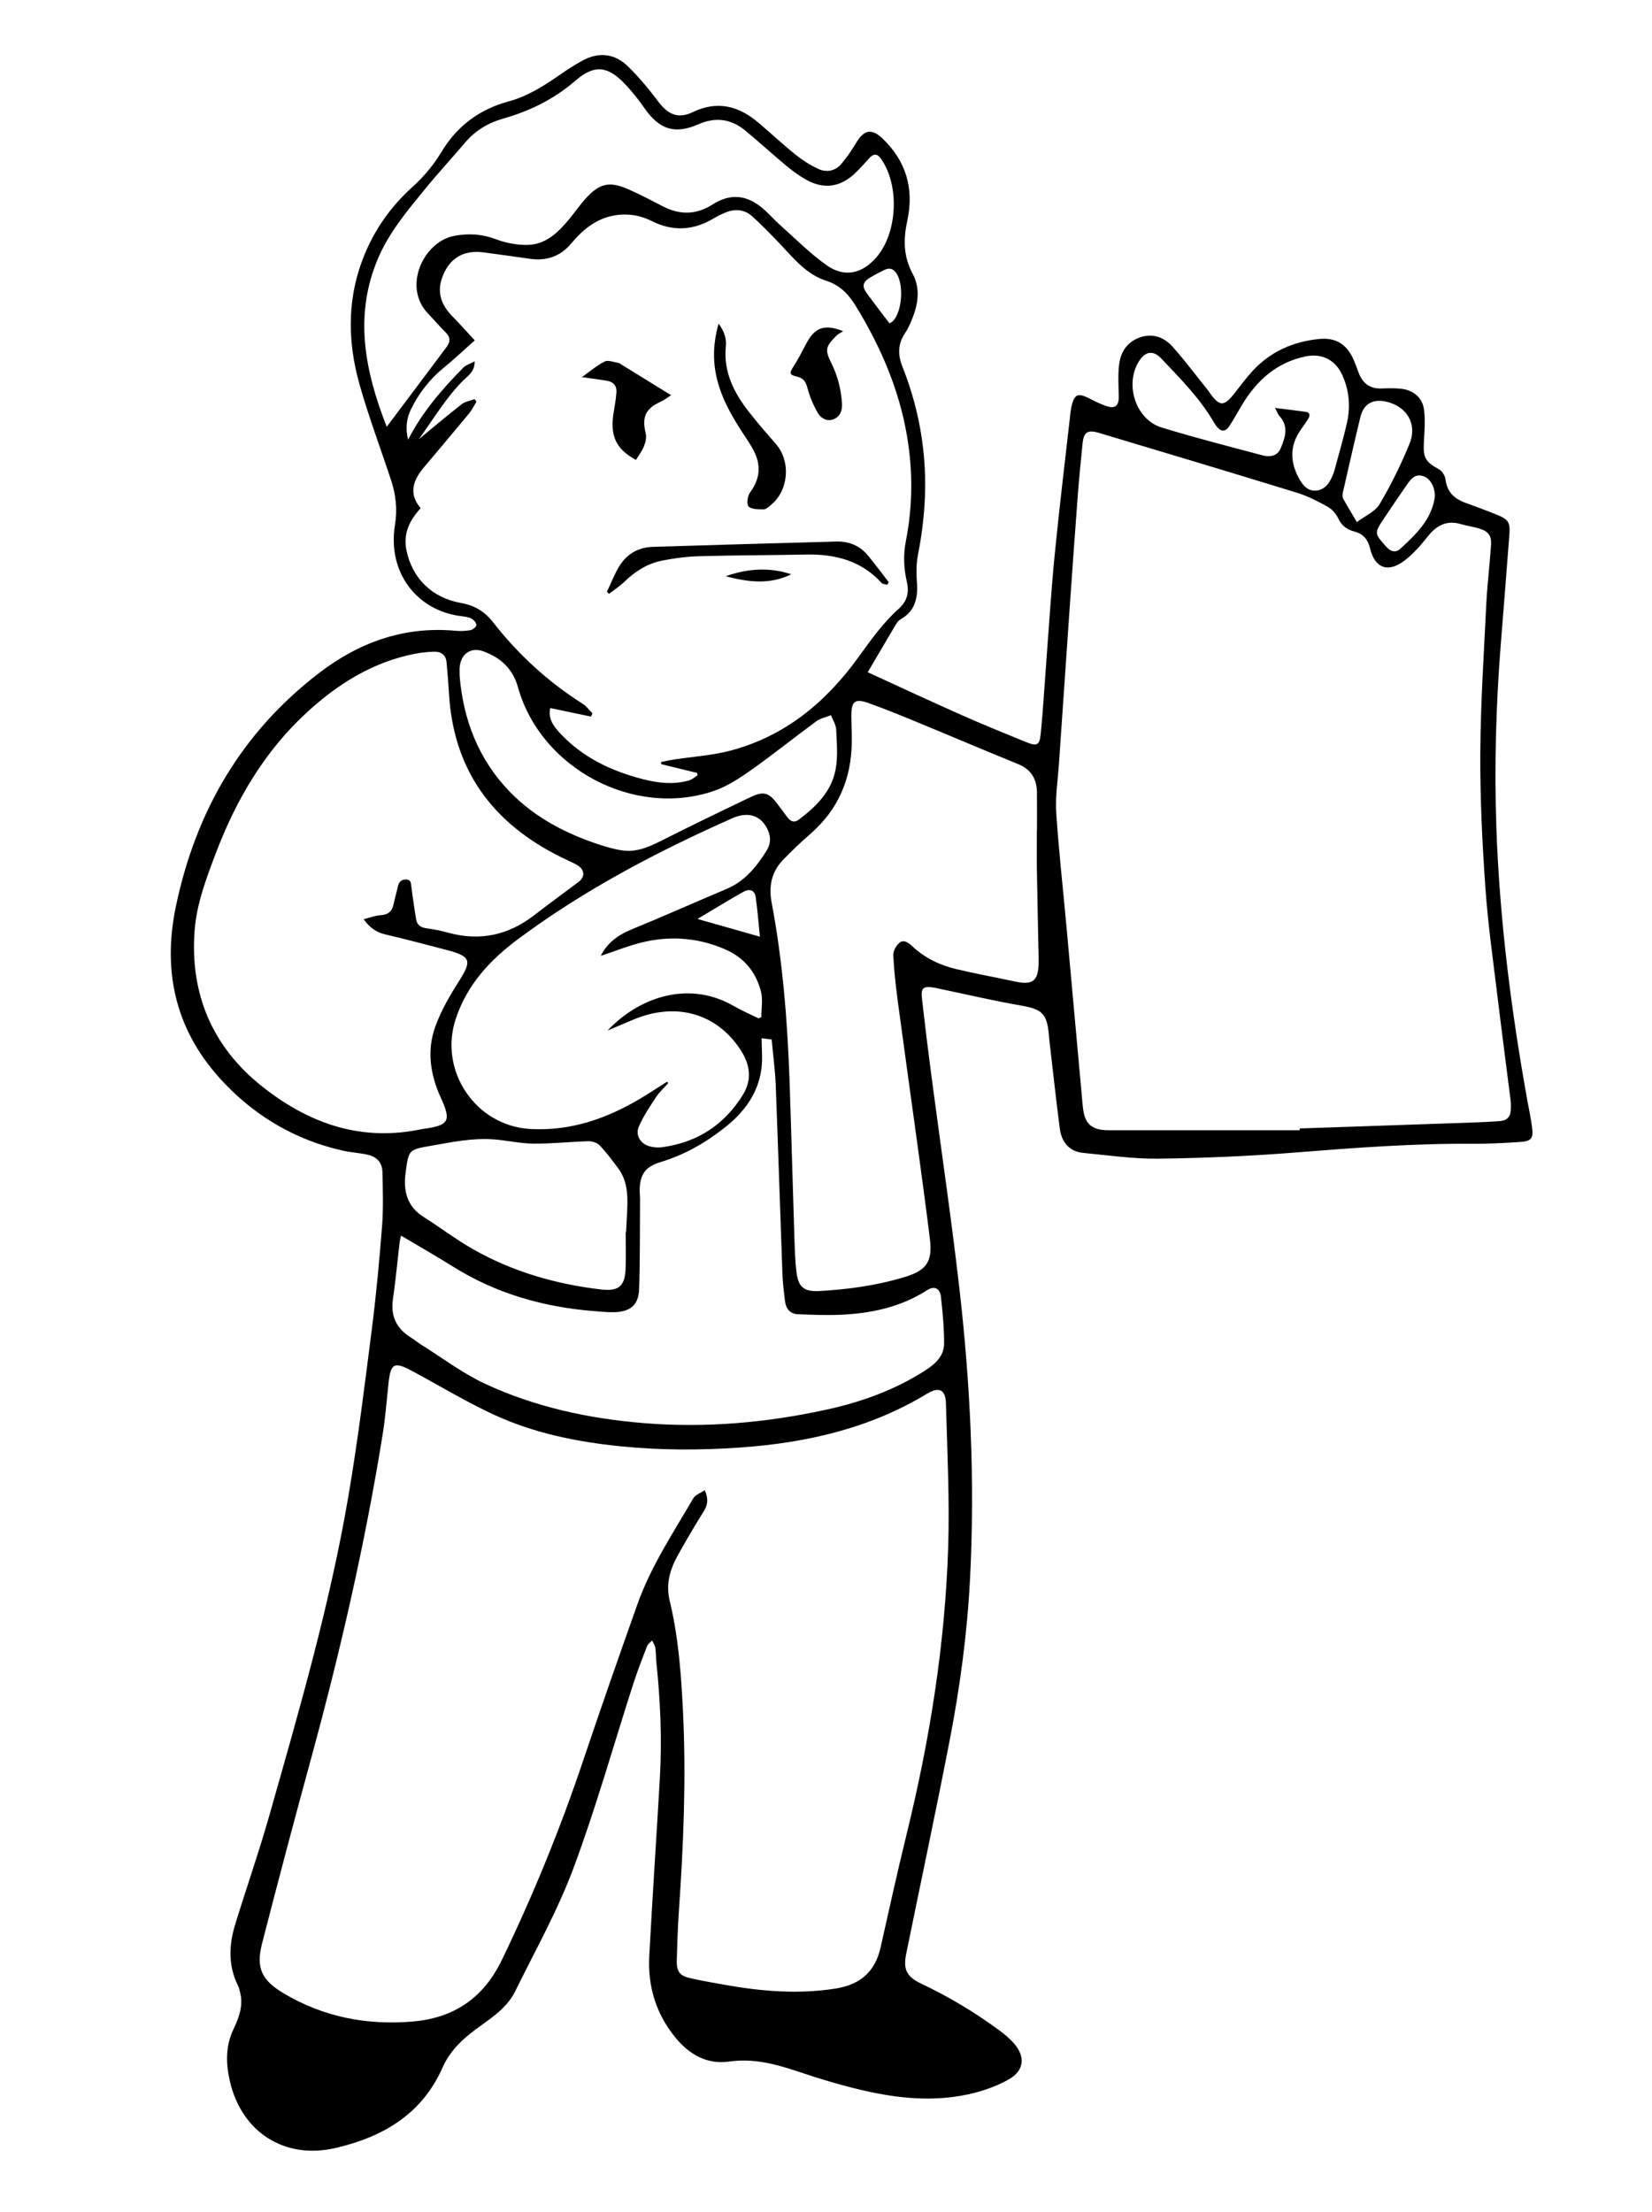 <?xml version="1.0" encoding="UTF-8"?>
  <svg xmlns="http://www.w3.org/2000/svg" viewBox="0 0 544 728">
    <path d="m285.72,221.26c10.54,4.82,20.78,9.6,31.1,14.18,6.91,3.07,13.94,5.9,20.94,8.77,3.78,1.55,4.58,1.17,4.98-2.93.74-7.62,1.18-15.27,1.76-22.91.92-12.04,1.65-24.09,2.84-36.1,1.53-15.48,3.42-30.93,5.16-46.39.06-.49.12-.99.22-1.48.95-4.78,2.12-5.3,6.43-3.03,1.61.85,3.28,1.63,5,2.23,3.1,1.09,4.33.03,4.26-3.24-.08-3.55-.32-7.15.15-10.65.55-4.09,2.82-7.32,6.96-8.7,4.21-1.4,7.9.06,10.64,3.14,4.14,4.65,7.87,9.67,11.78,14.53.16.19.27.42.42.62,3.27,4.58,4.68,4.58,8.21.08,1.95-2.49,3.83-5.05,5.98-7.36,5.87-6.32,13.3-9.59,21.8-10.44,5.45-.55,9.12,1.69,11.34,6.7.71,1.59,1.23,3.27,1.9,4.88,1.38,3.29,3.83,4.86,7.44,4.71,2.07-.09,4.17-.13,6.22.08,4.17.43,7.16,2.85,7.69,6.97.45,3.49.13,7.11-.06,10.65-.28,5.14.48,6.42,4.98,8.91,1.02.57,1.99,2.08,2.13,3.26.49,4.1,2.81,6.4,6.49,7.73,3.51,1.27,7.02,2.57,10.48,3.98,3.73,1.51,4.38,2.49,4.08,6.42-.9,12.04-1.88,24.07-2.83,36.1-1.59,20.12-2.16,40.26-1.46,60.43,1.06,30.36,4.89,60.4,10.28,90.26.5,2.78,1.11,5.55,1.47,8.35.48,3.76-.19,4.63-4.03,4.88-5.07.33-10.16.63-15.23.59-19.68-.15-39.27,1.33-58.87,2.89-14.93,1.19-29.93,1.82-44.9,2.01-8.28.11-16.59-1.12-24.88-1.91-4.23-.41-7.01-3.32-7.61-8.03-1.26-9.82-2.33-19.67-3.48-29.51-.05-.41-.05-.83-.09-1.25-.68-7.21-2.28-8.49-9.47-9.75-9.16-1.6-18.24-3.74-27.35-5.64-.41-.09-.81-.2-1.22-.25-3.38-.47-4.16.16-3.78,3.55.95,8.44,1.98,16.86,3.09,25.28,3.05,23.19,6.49,46.33,9.17,69.56,3.7,31.98,5.24,64.08,3.58,96.27-.92,17.91-3.31,35.66-6.72,53.24-4.54,23.42-9.53,46.76-14.29,70.13-1.05,5.16.1,7.57,4.9,9.84,9.06,4.29,17.62,9.4,25.68,15.34,1.8,1.32,3.56,2.79,5.01,4.48,3.66,4.25,3.22,8.77-1.62,11.59-3.6,2.09-7.69,3.59-11.75,4.62-11.21,2.82-22.56,2.06-33.7-.28-8.35-1.75-16.58-4.26-24.69-6.97-7.27-2.43-14.39-4.22-22.21-3.11-7.28,1.03-13.14-2.41-17.66-7.94-6.33-7.74-9.1-16.8-8.58-26.7,1.04-19.63,2.39-39.24,3.5-58.86.72-12.67.16-25.31-1.16-37.92-.16-1.57-.1-3.17-.34-4.73-.13-.86-.69-1.65-1.05-2.47-.57.62-1.39,1.14-1.68,1.88-1.59,4.1-3.18,8.21-4.53,12.39-6.53,20.26-12.28,40.81-19.72,60.74-5.21,13.96-12.6,27.13-19.21,40.55-2.42,4.9-6.87,8.09-11.22,11.19-5.2,3.71-9.97,7.73-12.64,13.8-6.8,15.41-19.68,22.92-35.32,26.53-16.67,3.85-30.77-5.16-34.69-21.83-1.39-5.89-1.54-11.56,1.13-17.25,1.75-3.73,3.32-7.7,2.21-12.05-.18-.72-.3-1.49-.63-2.15-3.31-6.58-3.12-13.39-1.04-20.19,3.65-11.92,7.79-23.71,11.2-35.7,9.91-34.88,20.05-69.73,26.14-105.53,3.11-18.25,5.37-36.65,7.72-55.02,1.43-11.23,2.47-22.52,3.35-33.8.45-5.8.24-11.66.13-17.49-.06-3.34-1.74-5.26-5-5.97-2.67-.59-5.45-.73-8.11-1.33-15.31-3.45-28.36-11.02-39.1-22.34-15.65-16.48-20.46-35.96-15.8-58.15,6.56-31.2,21.58-57.08,47.01-76.62,13.23-10.17,28.01-15.52,44.92-14.01,1.65.15,3.36.12,4.98-.17.79-.14,1.98-1.05,2.01-1.65.03-.73-.84-1.79-1.59-2.17-1.08-.54-2.39-.68-3.62-.84-13.76-1.74-24.26-13.74-21.56-30.21.82-5.01.24-9.79-1.31-14.51-3.46-10.5-7.37-20.87-10.38-31.49-4.3-15.17-4.09-30.28,2.58-44.92,3.51-7.69,8.48-14.35,14.72-19.99,3.82-3.45,7.03-7.27,9.68-11.66,5.14-8.52,12.51-14.04,22.18-16.64,6.35-1.71,11.82-5.28,17.17-8.99,2.25-1.56,4.58-3.04,6.98-4.37,5.46-3.02,10.73-2.4,15.12,1.89,3.6,3.53,6.87,7.46,9.9,11.5,3.25,4.33,6.59,5.83,11.4,3.52,8.17-3.92,15.18-2,21.68,3.52,4.06,3.45,7.96,7.1,12.11,10.43,2.31,1.85,4.87,3.51,7.55,4.74,2.68,1.24,5.55.73,7.54-1.6,1.87-2.19,3.5-4.62,4.99-7.09,2.5-4.18,5.04-4.71,8.57-1.36,7.86,7.47,10.48,16.64,8.2,27.11-1.32,6.07-1.31,11.74,1.74,17.39,2.64,4.88,1.84,10.03-.16,14.99-.65,1.61-1.38,3.24-2.35,4.67-2.37,3.52-2.37,7.08-.85,10.92,4.64,11.72,7.21,23.87,7.48,36.5.19,8.61-.69,17.1-2.36,25.56-.58,2.96-.53,6.1-.32,9.14.34,5.02-.58,9.28-5.33,11.98-.61.35-1.15.96-1.52,1.58-3.02,5.07-6,10.17-9.36,15.9Zm-53.64,269.27c1.17,2.66,1.08,4.67-.27,6.81-2.96,4.72-5.77,9.54-8.5,14.4-2.61,4.66-4.13,9.53-2.81,15.02,2.95,12.19,3.83,24.64,4.43,37.11,1.04,21.66.14,43.29-1.36,64.91-.38,5.48-.55,10.98-.71,16.47-.1,3.75,1.01,5.15,4.64,5.93,3.66.79,7.34,1.45,11.02,2.11,12.19,2.17,24.41,3.21,36.76,1.23,8.16-1.31,12.93-5.65,14.7-13.52,2.79-12.41,5.52-24.84,8.55-37.19,7.62-31.05,12.68-62.5,13.7-94.46.5-15.79-.3-31.63-.74-47.44-.12-4.57-2.3-5.54-6.26-3.14-18.91,11.45-39.77,16.16-61.5,17.69-13.14.92-26.29.92-39.43-.41-14.41-1.46-28.52-4.32-41.68-10.41-9.26-4.28-18.04-9.63-27.06-14.45-5.76-3.08-6.92-2.43-7.62,4.05-.61,5.62-1.02,11.27-1.92,16.84-5.77,35.8-13.85,71.09-23.4,106.06-5.58,20.43-11.01,40.91-16.29,61.42-2.13,8.28-.18,12.25,7.21,16.63,13.14,7.79,27.44,10.5,42.48,9.19,13.46-1.17,23.17-7.7,29.23-20.23,10.34-21.39,19.28-43.29,26.84-65.8,5.77-17.17,11.77-34.27,17.83-51.35,4.43-12.47,11.78-23.46,18.37-34.81.69-1.18,2.42-1.75,3.76-2.66Zm195.92-118.51c0-.19,0-.39,0-.58,19.15-.66,38.29-1.3,57.44-1.97,2.83-.1,5.66-.24,8.48-.45,2.23-.17,3.52-1.38,3.58-3.69.03-1,.08-2.01-.04-3-1.35-10.8-2.8-21.6-4.1-32.41-1.5-12.47-3.31-24.93-4.2-37.44-1.05-14.78-1.78-29.62-1.7-44.42.09-16.39,1.17-32.78,1.97-49.16.32-6.56,1.15-13.09,1.57-19.65.19-2.99-.97-4.4-3.89-5.28-1.98-.6-4.05-.88-6.04-1.46-4.77-1.4-8.1.49-11.02,4.2-2.25,2.85-4.73,5.67-7.6,7.84-5.39,4.09-9.72,2.48-11.3-4.05-.74-3.06-2.31-4.81-5.26-5.58-2.35-.61-4.07-1.89-5.18-4.23-.72-1.5-2-3.04-3.43-3.84-3.23-1.81-6.6-3.55-10.12-4.64-21.73-6.69-43.52-13.2-65.3-19.73-3.71-1.11-4.99-.26-5.37,3.5-.62,6.04-1.21,12.09-1.66,18.14-.98,12.95-1.88,25.9-2.79,38.86-1.14,16.28-2.26,32.56-3.36,48.84-.36,5.23-1.2,10.5-.86,15.69.79,12.2,2.17,24.36,3.28,36.55,1.83,19.98,3.64,39.95,5.44,59.93.53,5.86,2.72,8.02,8.54,8.03,20.98.02,41.97,0,62.95,0Zm-210.24-120.48c-.03-.24-.06-.47-.1-.71,1.43-.28,2.85-.61,4.29-.83,6.15-.95,12.45-1.32,18.44-2.89,18.05-4.72,31.6-15.96,42.32-30.83,4.1-5.69,8.13-11.35,13.4-16.06,2.51-2.24,3.34-5.18,2.53-8.64-1.05-4.48-1.23-8.97-.32-13.6,2.21-11.29,2.31-22.66.43-34.03-2.53-15.32-8.51-29.28-16.5-42.51-2.52-4.17-5.22-7.45-10.25-9.05-6.53-2.08-10.81-7.55-15.41-12.38-2.87-3.01-5.78-5.99-8.86-8.78-2.58-2.34-5.69-2.57-8.88-1.25-1.23.51-2.45,1.06-3.58,1.75-6.7,4.1-13.5,4.62-20.64,1.03-3.45-1.74-7.22-2.47-11.15-2.02-6.59.75-11.32,4.56-15.37,9.39-3.6,4.3-8.14,5.82-13.58,5.06-5.11-.71-10.22-1.47-15.33-2.12-6.7-.86-11.32,1.98-13.6,8.31-1.8,5-.2,9.09,3.35,12.72,2.48,2.54,4.84,5.18,7.39,7.93-3.26,2.89-6.58,6.04-10.12,8.93-4.67,3.81-8.28,8.41-10.9,13.79-1.54,3.15-1.81,6.5-.93,9.98,4.65-9.1,11.18-16.64,18.23-23.77.84-.85,2.18-1.21,3.7-2.01-.02,3.48-2.19,4.69-3.7,6.19-5.71,5.71-9.77,12.6-14.68,19.41,4.95-4.07,9.45-7.89,14.1-11.5,1.15-.89,2.81-1.13,4.24-1.67.2.28.4.57.61.85-.8,1.3-1.47,2.71-2.43,3.87-4.88,5.9-9.82,11.75-14.76,17.6-3.6,4.26-5.32,8.69-1.18,13.57-3.71,4.05-5.79,8.4-4.68,13.82,1.89,9.29,8.45,15.72,18.02,17.39,4.33.76,7.74,2.79,10.43,6.24,8.33,10.67,18.15,19.7,29.6,26.95,1.24.78,2.15,2.08,3.21,3.14-.17.35-.33.71-.5,1.06-4.45-.93-8.9-1.86-13.4-2.81-.78,3.6,1.16,6.06,3.26,8.32,7.46,8.01,16.94,12.45,27.35,15.12,4.97,1.27,10.01,1.81,15.05.4,1.04-.29,1.93-1.13,2.88-1.72-.07-.26-.15-.51-.22-.77-3.91-.96-7.83-1.92-11.74-2.88Zm-98.02,51.03c2.09-.52,3.8-1.23,5.54-1.32,2.51-.12,3.81-1.25,4.32-3.61.42-1.95.98-3.86,1.4-5.81.33-1.53,1.19-2.41,2.74-2.34,1.8.08,1.59,1.55,1.76,2.77.48,3.45.95,6.91,1.53,10.35.29,1.74,1.4,2.65,3.22,2.91,2.38.34,4.77.76,7.08,1.41,10.55,2.98,20.03.95,28.65-5.73,4.8-3.72,9.73-7.28,14.58-10.94,2.05-1.54,2.01-3.83-.13-5.28-1.02-.69-2.19-1.18-3.32-1.71-23.4-10.83-37.61-28.24-39.24-54.69-.22-3.55-.49-7.11-.83-10.65-.24-2.42-1.87-3.49-4.12-3.42-2.15.06-4.32.29-6.43.71-13.65,2.71-24.99,9.75-35.12,18.98-14.23,12.98-23.66,29.08-30.4,46.9-3.12,8.25-6.27,16.54-6.9,25.43-1.49,20.78,5.91,38.04,22.1,50.96,14.83,11.83,31.65,18.13,51.07,14.49.82-.15,1.63-.33,2.46-.44,8.14-1.13,8.95-2.61,5.49-10.15-3.47-7.54-4.69-15.46-1.91-23.29,1.89-5.33,4.82-10.38,7.88-15.18,4.23-6.65,3.92-8.1-3.78-10.15-6.82-1.82-13.66-3.58-20.53-5.21-2.83-.67-5.02-2.07-7.1-5Zm221.67-29.08s.04,0,.06,0c0-4.25.05-8.49-.01-12.74-.07-4.41-1.96-7.53-6.23-9.26-11.4-4.64-22.71-9.46-34.09-14.15-5.07-2.09-10.16-4.15-15.33-5.99-4.2-1.49-5.46-.47-5.46,4.02,0,3,.18,6,.14,8.99-.15,11.94-4.41,22.03-13.49,29.99-3.19,2.79-6.29,5.71-9.22,8.77-3.74,3.9-4.68,8.66-3.69,13.9,3.68,19.51,5.24,39.24,5.92,59.05.57,16.56.99,33.13,1.53,49.69.14,4.33.23,8.67.74,12.96.59,4.96,2.51,6.51,7.52,6.23,9.57-.53,19.04-1.84,28.23-4.65,7.17-2.19,9.09-5.1,8.17-12.6-1.3-10.56-2.75-21.1-4.18-31.64-2.07-15.16-4.22-30.32-6.25-45.49-.72-5.36-1.34-10.74-1.62-16.14-.07-1.38.96-3.25,2.08-4.15,1.4-1.12,2.95.04,4.17,1.18,4.11,3.85,9.05,6.23,14.45,7.52,6.38,1.52,12.85,2.68,19.26,4.07,5.98,1.3,7.82-.09,7.91-6.21,0-.5.01-1,0-1.5-.19-9.7-.42-19.4-.58-29.1-.07-4.25-.01-8.5-.01-12.74Zm-209.33,133.22c-.23.99-.41,1.54-.48,2.11-.73,6.28-1.3,12.58-2.21,18.83-.82,5.64,1.23,9.72,5.97,12.64,1.13.7,2.15,1.57,3.28,2.28,6.97,4.35,13.62,9.42,21.01,12.87,16.58,7.72,34.32,11.53,52.52,13,20.23,1.63,40.25-.14,60.04-4.46,11.53-2.52,22.52-6.48,32.51-12.92,3.26-2.1,6.17-4.72,6.17-8.83.01-5.14-.48-10.3-1.04-15.42-.3-2.74-2.2-3.65-4.49-2.17-8.76,5.63-18.52,7.69-28.7,8.13-4.64.2-9.3,0-13.95-.19-2.53-.11-3.88-1.82-4.19-4.21-.39-3.05-.76-6.11-.87-9.18-.76-20.64-1.4-41.28-2.2-61.91-.2-5.04-.88-10.07-1.34-15.13-1.35-.16-2.3-.28-3.31-.4,0,3.49.37,6.85-.07,10.1-1.11,8.12-5.7,14.26-11.97,19.22-6.37,5.04-13.31,9.05-21.17,11.41-5.18,1.55-6.96,4.21-6.95,9.59,0,.83.12,1.66.12,2.49-.07,9.91.03,19.82-.3,29.71-.17,5.2-2.79,7.45-8,7.64-2.32.08-4.65-.18-6.98-.36-16.49-1.34-32.01-5.71-46.16-14.55-5.56-3.48-11.26-6.73-17.24-10.28Zm87.54-50.66c.15.15.29.3.44.45-1.37,1.55-2.94,2.97-4.06,4.68-2.04,3.1-4.13,6.23-5.62,9.61-1.26,2.86.53,5.74,3.57,6.54,1.26.33,2.66.47,3.95.3,11.71-1.54,20.72-7.4,26.84-17.46,2.99-4.92,2.21-9.88-.86-14.58-7.91-12.1-21.29-15.87-35.36-9.96-2.64,1.11-5.28,2.23-8.46,3.58,11-11.58,27.32-16.37,41.67-8.02,2.6,1.51,5.39,2.69,8.09,4.02.3-.15.59-.3.89-.45,0-2.78.54-5.69-.11-8.31-1.61-6.45-5.55-11.24-11.78-13.96-8.36-3.65-17.1-4.47-25.92-2.63-5.25,1.1-10.28,3.22-15.05,4.76,1.88-3.9,5.35-6.74,9.97-8.63,10.53-4.31,20.93-8.96,31.42-13.38,6-2.53,9.83-7.24,13.15-12.54,1.56-2.48,1.5-5.03.11-7.58-2.28-4.18-6.33-5.4-11.38-3.15-24.71,10.97-48.57,23.47-70.35,39.64-9.32,6.92-16.98,15.08-20.72,26.47-5.62,17.08,6.62,35.15,24.58,36.16,13.15.74,24.91-3.32,36.01-9.88,3.05-1.8,6-3.77,9-5.67Zm-92.27-215.57c6.7-8.92,13.26-17.62,19.77-26.34,1.18-1.57,1.27-3.12-.31-4.67-2.01-1.97-3.81-4.15-5.78-6.17-8.61-8.85-1.59-23.71,8.5-25.65,4.68-.9,9.13-.65,13.7,1.07,3.26,1.23,6.94,1.96,10.41,1.9,6.05-.1,10.16-4.09,13.79-8.49,1.91-2.31,3.61-4.8,5.63-7,4.4-4.77,7.67-5.5,13.61-2.93,3.96,1.72,7.79,3.75,11.64,5.73,5.57,2.86,10.92,2.83,16.31-.61,5.82-3.71,11.23-3.24,16.52,1.24,2.03,1.72,3.77,3.76,5.76,5.53,5.03,4.47,9.8,9.31,15.26,13.18,5.9,4.18,11.68,2.89,16.42-2.55,7.02-8.06,7.71-23.87,1.48-32.51-1.31-1.81-2.44-1.62-3.8-.15-1.69,1.83-3.32,3.75-5.17,5.41-4.6,4.11-9.79,4.8-15.23,1.89-2.4-1.28-4.66-2.92-6.76-4.66-4.62-3.82-9.03-7.89-13.66-11.71-4.64-3.83-9.74-4.58-15.39-2.11-7.85,3.44-12.91,1.77-17.81-5.26-2.04-2.92-4.28-5.76-6.77-8.31-5.52-5.67-9.92-6-15.89-.83-7.02,6.07-15.01,10.05-23.86,12.55-4.9,1.39-9.15,3.9-12.51,7.84-4.43,5.2-9.06,10.23-13.38,15.52-5.79,7.09-11.71,14.12-15.35,22.68-8.03,18.88-4.27,37.14,2.86,55.4Zm78.7,265.12s.07,0,.11,0c.1-1.74.19-3.49.28-5.23.28-5.51.66-11.06-2.89-15.84-1.93-2.6-3.88-5.21-6.11-7.55-.83-.87-2.48-1.37-3.74-1.33-5.98.16-11.96.83-17.94.78-4.29-.03-8.57-1.01-12.87-1.37-7.04-.59-13.91.84-20.79,2.05-7.51,1.31-7.5,1.25-8.52,8.77-.82,6.06.37,11.2,5.96,14.72,5.41,3.41,10.53,7.32,16.07,10.49,13.1,7.47,27.33,11.59,42.27,13.34,5.81.68,7.91-1.03,8.13-6.83.15-3.99.03-7.99.03-11.99Zm-54.7-183.16c1.19,14.35,6.14,27.49,16.58,38.23,8.2,8.44,18.34,13.68,29.37,17.33,2.51.83,5.1,1.57,7.72,1.93,4.27.59,8.12-.89,11.93-2.8,10.02-5.04,20.11-9.94,30.24-14.77,4.33-2.06,6.02-1.48,8.92,2.39,1.1,1.46,2.18,2.94,3.29,4.4,1.02,1.34,2.27,1.68,3.67.63,5.7-4.3,10.75-9.28,12.1-16.53.79-4.25.38-8.75.18-13.13-.07-1.59-1.11-3.14-1.71-4.71-1.62.65-3.46,1-4.82,2-7.18,5.26-14.12,10.86-21.39,16-3.84,2.71-7.93,5.41-12.32,6.92-26.3,9-57.1-7.38-64.56-34.17-1.69-6.07-5.67-9.63-11.23-11.72-4.18-1.57-7.49.66-7.94,5.11-.08.82-.01,1.66-.01,2.88Zm268.49-88.17c3.89.49,7.01.85,10.11,1.28,1.45.2,1.51,1.18.9,2.2-.86,1.42-1.87,2.75-2.79,4.13-3.32,4.93-3.17,10.06-.55,15.13,1.21,2.35,2.96,4.84,6.04,4.46,3-.36,4.5-2.85,5.5-5.52.18-.46.33-.94.46-1.42,1.39-5.21,2.95-10.38,4.1-15.64,1.14-5.22.65-10.44-1.56-15.36-2.3-5.12-6.76-7.35-12.25-6.19-9.42,1.99-15.92,7.87-20.77,15.87-1.42,2.35-2.7,4.78-4.22,7.06-1.3,1.96-2.75,1.91-4.19.07-.41-.52-.75-1.1-1.09-1.67-4.62-7.82-10.99-14.19-17.17-20.71-2.47-2.6-4.96-2.35-6.91.38-5.37,7.5-1.73,19.68,7.08,22.38,10.96,3.36,22.08,6.2,33.16,9.15,2.37.63,4.92.34,6.01-2.25,1.48-3.53,2.8-7.23-.4-10.7-.47-.51-.69-1.24-1.44-2.66Zm26.97,37.58c2.71-2.05,6.02-3.43,7.49-5.9,3.75-6.33,7.04-13,9.83-19.82,2.7-6.61-.86-12.43-7.77-13.95-4.32-.95-7.35.79-8.39,5.1-2.01,8.3-3.89,16.62-5.79,24.94-.14.6-.16,1.39.12,1.89,1.35,2.46,2.82,4.85,4.52,7.74Zm25.69-8.57c0-3.16-1.62-5.81-3.75-6.53-2.76-.94-4.17.94-5.47,2.82-2.56,3.69-5.1,7.4-7.58,11.14-3.22,4.85-3.13,4.82.8,9.26,1.44,1.62,3.05,2.04,4.54.72,2.58-2.3,5.1-4.74,7.22-7.46,2.35-3.03,3.91-6.56,4.25-9.95Zm-222.27,145.03c-.47-4.62-.78-8.83-1.38-13-.32-2.26-1.94-2.95-4.13-1.72-4.92,2.76-9.72,5.73-15.04,8.89,7.06,2,13.62,3.87,20.55,5.83Zm42.69-201.88c.6-.39.92-.52,1.14-.75,3.11-3.26,3.63-12.43.95-15.99-1.03-1.38-2.32-1.55-3.74-.86-1.71.83-3.41,1.71-5.03,2.72-2.1,1.31-2.41,2.72-.93,4.79,2.41,3.37,4.97,6.62,7.6,10.09Z"/>
    <path d="m199.85,194.81c1.35-2.83,2.46-5.8,4.09-8.45,2.46-4.02,6.27-6.21,11-6.36,20.15-.63,40.31-1.19,60.46-1.75,4.15-.12,7.71,1.35,10.38,4.56,2.38,2.86,4.59,5.87,6.87,8.81l-.45.85c-.64-.19-1.51-.17-1.89-.59-6.72-7.35-15.3-9.55-24.87-9.35-11.66.24-23.32.22-34.98.54-4.13.11-8.3.65-12.36,1.44-4.84.94-8.92,3.52-12.48,6.97-1.53,1.48-3.36,2.65-5.06,3.96-.24-.2-.48-.41-.72-.61Z"/>
    <path d="m236.64,106.53c1.74,2.42,2.66,4.7,2.37,7.58-.81,8.23,2.63,15.09,7.51,21.34,2.86,3.67,5.93,7.19,8.99,10.7,5,5.74,4.21,15.38-1.74,20.15-.71.57-1.55,1.38-2.32,1.37-1.71-.03-3.96.03-4.95-.98-.72-.73-.33-3.51.53-4.66,3.53-4.76,3.6-9.49.76-14.46-.99-1.73-2.12-3.39-3.21-5.06-3.84-5.88-7.27-11.93-8.74-18.91-1.19-5.67-.87-11.24.79-17.08Z"/>
    <path d="m220.99,130.07c-1.3.84-2.22,1.6-3.28,2.08-5.17,2.33-6.39,5.03-5.07,10.55.31,1.3-.07,2.92-.59,4.21-.63,1.59-1.74,3-2.63,4.48-6.75-3.67-8.71-8.12-7.25-16.21.35-1.96.63-3.93.81-5.91.2-2.16-.91-3.53-3-3.91-2.52-.46-5.07-.75-8.38-1.22,2.72-1.93,4.95-3.87,7.51-5.14,1.14-.57,2.97.19,4.47.44.46.08.88.45,1.3.71,5.15,3.17,10.3,6.35,16.1,9.92Z"/>
    <path d="m277.67,109.01c-.77.5-1.64.88-2.28,1.52-3.53,3.52-3.81,4.63-1.63,8.99,2.08,4.17,3.18,8.52,3.5,13.15.17,2.48-.57,4.41-2.77,5.33-2.12.88-4.15-.32-5.15-2.03-1.48-2.53-2.67-5.34-3.42-8.17-.56-2.1-1.29-3.33-3.49-3.84-2.58-.6-2.55-1.14-1.12-3.35,1.57-2.43,2.89-5.04,4.24-7.6,2.7-5.14,5.9-6.49,12.12-3.99Z"/>
    <path d="m260.55,189.03c-7.08,3.51-14.25,2.57-21.59.64,7.17-2.5,14.29-3.07,21.59-.64Z"/>
  </svg>